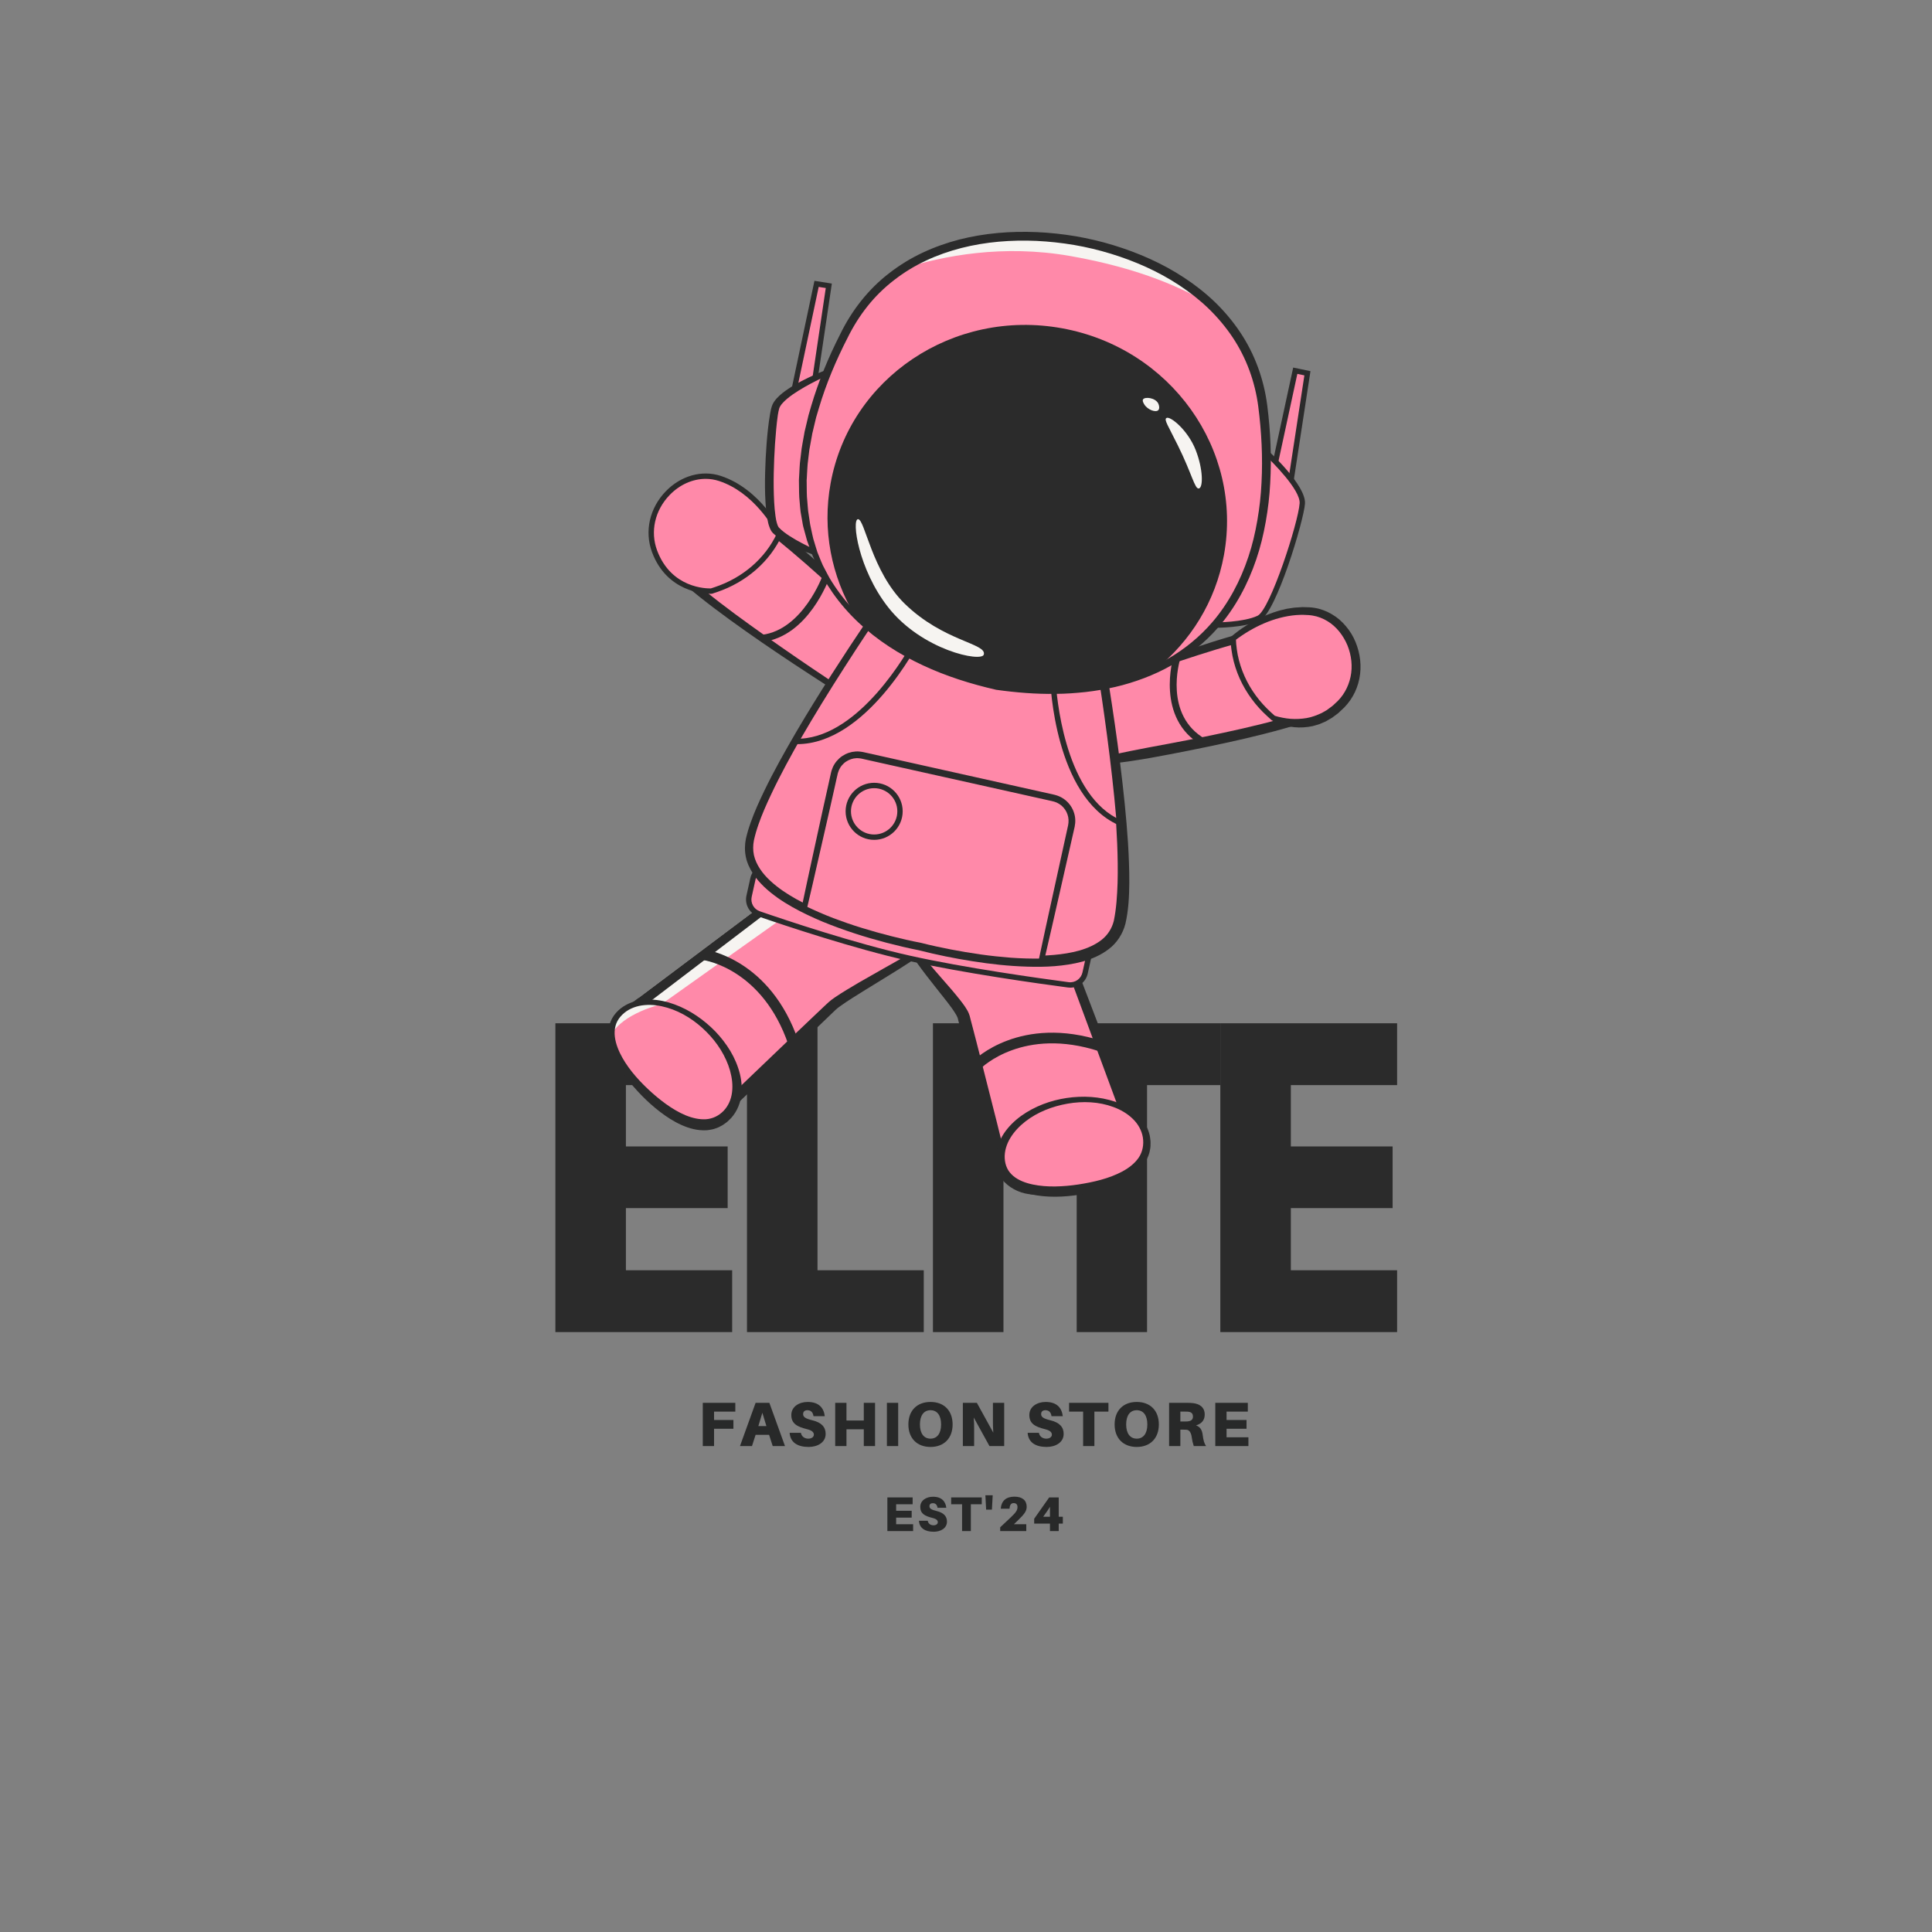 <svg xmlns="http://www.w3.org/2000/svg" xmlns:xlink="http://www.w3.org/1999/xlink" width="250" zoomAndPan="magnify" viewBox="0 0 187.5 187.5" height="250" preserveAspectRatio="xMidYMid meet" version="1.0"><rect x="0" y="0" width="187.5" height="187.5" fill="#808080" stroke="none"/><defs><g/><clipPath id="7d34632ba2"><path d="M 96 106 L 112 106 L 112 116.586 L 96 116.586 Z M 96 106 " clip-rule="nonzero"/></clipPath><clipPath id="48a12876b7"><path d="M 77 22.34 L 123 22.34 L 123 68 L 77 68 Z M 77 22.34 " clip-rule="nonzero"/></clipPath><clipPath id="0b5470ac0a"><path d="M 87 22.34 L 118 22.34 L 118 30 L 87 30 Z M 87 22.34 " clip-rule="nonzero"/></clipPath><clipPath id="9574c8636b"><path d="M 77 22.34 L 124 22.34 L 124 68 L 77 68 Z M 77 22.34 " clip-rule="nonzero"/></clipPath></defs><g fill="#2b2b2b" fill-opacity="1"><g transform="translate(51.728, 129.278)"><g><path d="M 19.328 -29.969 L 19.328 -23.969 L 9.016 -23.969 L 9.016 -18.016 L 18.891 -18.016 L 18.891 -12.031 L 9.016 -12.031 L 9.016 -6 L 19.328 -6 L 19.328 0 L 2.172 0 L 2.172 -29.969 Z M 19.328 -29.969 "/></g></g></g><g fill="#2b2b2b" fill-opacity="1"><g transform="translate(70.322, 129.278)"><g><path d="M 9.016 -29.969 L 9.016 -6 L 19.328 -6 L 19.328 0 L 2.172 0 L 2.172 -29.969 Z M 9.016 -29.969 "/></g></g></g><g fill="#2b2b2b" fill-opacity="1"><g transform="translate(88.37, 129.278)"><g><path d="M 9.016 -29.969 L 9.016 0 L 2.172 0 L 2.172 -29.969 Z M 9.016 -29.969 "/></g></g></g><g fill="#2b2b2b" fill-opacity="1"><g transform="translate(97.086, 129.278)"><g><path d="M 0.297 -23.969 L 0.297 -29.969 L 21.359 -29.969 L 21.359 -23.969 L 14.234 -23.969 L 14.234 0 L 7.406 0 L 7.406 -23.969 Z M 0.297 -23.969 "/></g></g></g><g fill="#2b2b2b" fill-opacity="1"><g transform="translate(116.261, 129.278)"><g><path d="M 19.328 -29.969 L 19.328 -23.969 L 9.016 -23.969 L 9.016 -18.016 L 18.891 -18.016 L 18.891 -12.031 L 9.016 -12.031 L 9.016 -6 L 19.328 -6 L 19.328 0 L 2.172 0 L 2.172 -29.969 Z M 19.328 -29.969 "/></g></g></g><g fill="#282929" fill-opacity="1"><g transform="translate(67.717, 140.34)"><g><path d="M 1.582 -3.344 L 3.645 -3.344 L 3.645 -4.195 L 0.488 -4.195 L 0.488 0 L 1.582 0 L 1.582 -1.68 L 3.461 -1.68 L 3.461 -2.531 L 1.582 -2.531 Z M 1.582 -3.344 "/></g></g></g><g fill="#282929" fill-opacity="1"><g transform="translate(71.792, 140.34)"><g><path d="M 2.848 -1.09 L 3.199 0 L 4.391 0 L 2.875 -4.195 L 1.539 -4.195 L 0.023 0 L 1.188 0 L 1.539 -1.09 Z M 2.195 -3.23 L 2.586 -1.941 L 1.805 -1.941 Z M 2.195 -3.23 "/></g></g></g><g fill="#282929" fill-opacity="1"><g transform="translate(76.426, 140.34)"><g><path d="M 1.957 -4.281 C 1.125 -4.281 0.371 -3.824 0.371 -3.016 C 0.371 -2.176 0.93 -1.879 1.887 -1.641 C 2.402 -1.516 2.559 -1.324 2.559 -1.105 C 2.559 -0.875 2.328 -0.719 2.023 -0.719 C 1.695 -0.719 1.375 -0.887 1.301 -1.285 L 0.207 -1.285 C 0.273 -0.34 0.992 0.086 2.055 0.086 C 2.902 0.086 3.703 -0.34 3.703 -1.18 C 3.703 -1.824 3.328 -2.285 2.402 -2.504 C 1.711 -2.672 1.516 -2.836 1.516 -3.102 C 1.516 -3.355 1.684 -3.48 1.934 -3.48 C 2.293 -3.48 2.477 -3.246 2.523 -2.902 L 3.617 -2.902 C 3.527 -3.68 3.066 -4.281 1.957 -4.281 Z M 1.957 -4.281 "/></g></g></g><g fill="#282929" fill-opacity="1"><g transform="translate(80.568, 140.34)"><g><path d="M 4.355 -4.195 L 3.262 -4.195 L 3.262 -2.48 L 1.582 -2.48 L 1.582 -4.195 L 0.488 -4.195 L 0.488 0 L 1.582 0 L 1.582 -1.629 L 3.262 -1.629 L 3.262 0 L 4.355 0 Z M 4.355 -4.195 "/></g></g></g><g fill="#282929" fill-opacity="1"><g transform="translate(85.586, 140.34)"><g><path d="M 1.582 0 L 1.582 -4.195 L 0.488 -4.195 L 0.488 0 Z M 1.582 0 "/></g></g></g><g fill="#282929" fill-opacity="1"><g transform="translate(87.83, 140.34)"><g><path d="M 2.477 -4.281 C 1.168 -4.281 0.328 -3.449 0.328 -2.098 C 0.328 -0.754 1.168 0.086 2.477 0.086 C 3.781 0.086 4.621 -0.754 4.621 -2.098 C 4.621 -3.449 3.781 -4.281 2.477 -4.281 Z M 2.477 -0.719 C 1.844 -0.719 1.449 -1.211 1.449 -2.098 C 1.449 -2.992 1.844 -3.48 2.477 -3.48 C 3.109 -3.48 3.504 -2.992 3.504 -2.098 C 3.504 -1.211 3.109 -0.719 2.477 -0.719 Z M 2.477 -0.719 "/></g></g></g><g fill="#282929" fill-opacity="1"><g transform="translate(92.957, 140.34)"><g><path d="M 4.5 0 L 4.5 -4.195 L 3.406 -4.195 L 3.406 -2.402 C 3.406 -2.16 3.41 -1.727 3.441 -1.301 L 1.848 -4.195 L 0.488 -4.195 L 0.488 0 L 1.582 0 L 1.582 -1.734 C 1.582 -1.977 1.582 -2.348 1.543 -2.773 L 3.07 0 Z M 4.5 0 "/></g></g></g><g fill="#282929" fill-opacity="1"><g transform="translate(98.12, 140.34)"><g/></g></g><g fill="#282929" fill-opacity="1"><g transform="translate(99.525, 140.34)"><g><path d="M 1.957 -4.281 C 1.125 -4.281 0.371 -3.824 0.371 -3.016 C 0.371 -2.176 0.93 -1.879 1.887 -1.641 C 2.402 -1.516 2.559 -1.324 2.559 -1.105 C 2.559 -0.875 2.328 -0.719 2.023 -0.719 C 1.695 -0.719 1.375 -0.887 1.301 -1.285 L 0.207 -1.285 C 0.273 -0.34 0.992 0.086 2.055 0.086 C 2.902 0.086 3.703 -0.34 3.703 -1.18 C 3.703 -1.824 3.328 -2.285 2.402 -2.504 C 1.711 -2.672 1.516 -2.836 1.516 -3.102 C 1.516 -3.355 1.684 -3.48 1.934 -3.48 C 2.293 -3.48 2.477 -3.246 2.523 -2.902 L 3.617 -2.902 C 3.527 -3.68 3.066 -4.281 1.957 -4.281 Z M 1.957 -4.281 "/></g></g></g><g fill="#282929" fill-opacity="1"><g transform="translate(103.667, 140.34)"><g><path d="M 3.906 -3.344 L 3.906 -4.195 L 0.086 -4.195 L 0.086 -3.344 L 1.449 -3.344 L 1.449 0 L 2.543 0 L 2.543 -3.344 Z M 3.906 -3.344 "/></g></g></g><g fill="#282929" fill-opacity="1"><g transform="translate(107.845, 140.34)"><g><path d="M 2.477 -4.281 C 1.168 -4.281 0.328 -3.449 0.328 -2.098 C 0.328 -0.754 1.168 0.086 2.477 0.086 C 3.781 0.086 4.621 -0.754 4.621 -2.098 C 4.621 -3.449 3.781 -4.281 2.477 -4.281 Z M 2.477 -0.719 C 1.844 -0.719 1.449 -1.211 1.449 -2.098 C 1.449 -2.992 1.844 -3.48 2.477 -3.48 C 3.109 -3.48 3.504 -2.992 3.504 -2.098 C 3.504 -1.211 3.109 -0.719 2.477 -0.719 Z M 2.477 -0.719 "/></g></g></g><g fill="#282929" fill-opacity="1"><g transform="translate(112.972, 140.34)"><g><path d="M 3.758 -1.023 C 3.699 -1.527 3.539 -1.848 3.102 -2.008 C 3.66 -2.172 3.945 -2.523 3.945 -3.055 C 3.945 -3.797 3.418 -4.094 2.809 -4.168 C 2.586 -4.191 2.414 -4.195 2.152 -4.195 L 0.488 -4.195 L 0.488 0 L 1.582 0 L 1.582 -1.594 L 1.824 -1.594 C 1.945 -1.594 2.051 -1.594 2.172 -1.586 C 2.449 -1.57 2.633 -1.301 2.688 -0.84 C 2.727 -0.543 2.785 -0.297 2.883 0 L 4.074 0 C 3.91 -0.25 3.812 -0.547 3.758 -1.023 Z M 1.582 -2.383 L 1.582 -3.344 L 2.008 -3.344 C 2.121 -3.344 2.219 -3.344 2.301 -3.34 C 2.578 -3.316 2.805 -3.219 2.805 -2.863 C 2.805 -2.512 2.547 -2.414 2.27 -2.391 C 2.191 -2.383 2.094 -2.383 1.977 -2.383 Z M 1.582 -2.383 "/></g></g></g><g fill="#282929" fill-opacity="1"><g transform="translate(117.455, 140.34)"><g><path d="M 3.703 -0.852 L 1.582 -0.852 L 1.582 -1.68 L 3.52 -1.68 L 3.52 -2.531 L 1.582 -2.531 L 1.582 -3.344 L 3.645 -3.344 L 3.645 -4.195 L 0.488 -4.195 L 0.488 0 L 3.703 0 Z M 3.703 -0.852 "/></g></g></g><g fill="#282929" fill-opacity="1"><g transform="translate(85.74, 148.59)"><g><path d="M 2.879 -0.664 L 1.23 -0.664 L 1.23 -1.305 L 2.738 -1.305 L 2.738 -1.969 L 1.23 -1.969 L 1.23 -2.602 L 2.832 -2.602 L 2.832 -3.266 L 0.379 -3.266 L 0.379 0 L 2.879 0 Z M 2.879 -0.664 "/></g></g></g><g fill="#282929" fill-opacity="1"><g transform="translate(89.023, 148.59)"><g><path d="M 1.523 -3.332 C 0.875 -3.332 0.289 -2.977 0.289 -2.348 C 0.289 -1.695 0.723 -1.461 1.465 -1.277 C 1.867 -1.18 1.992 -1.031 1.992 -0.859 C 1.992 -0.68 1.812 -0.559 1.574 -0.559 C 1.32 -0.559 1.07 -0.691 1.012 -1 L 0.16 -1 C 0.211 -0.266 0.77 0.066 1.598 0.066 C 2.258 0.066 2.879 -0.266 2.879 -0.918 C 2.879 -1.418 2.586 -1.777 1.867 -1.949 C 1.328 -2.078 1.18 -2.203 1.18 -2.414 C 1.18 -2.609 1.309 -2.707 1.504 -2.707 C 1.785 -2.707 1.926 -2.527 1.965 -2.258 L 2.816 -2.258 C 2.742 -2.863 2.383 -3.332 1.523 -3.332 Z M 1.523 -3.332 "/></g></g></g><g fill="#282929" fill-opacity="1"><g transform="translate(92.244, 148.59)"><g><path d="M 3.035 -2.602 L 3.035 -3.266 L 0.066 -3.266 L 0.066 -2.602 L 1.125 -2.602 L 1.125 0 L 1.977 0 L 1.977 -2.602 Z M 3.035 -2.602 "/></g></g></g><g fill="#282929" fill-opacity="1"><g transform="translate(95.494, 148.59)"><g><path d="M 0.77 -2.078 L 0.848 -3.477 L 0.137 -3.477 L 0.211 -2.078 Z M 0.77 -2.078 "/></g></g></g><g fill="#282929" fill-opacity="1"><g transform="translate(96.795, 148.59)"><g><path d="M 1.605 -0.664 L 2.039 -1.082 C 2.668 -1.688 2.844 -1.98 2.844 -2.363 C 2.844 -2.977 2.418 -3.34 1.656 -3.34 C 0.855 -3.34 0.402 -2.938 0.332 -2.219 L 0.328 -2.172 L 1.18 -2.172 L 1.184 -2.219 C 1.215 -2.559 1.34 -2.715 1.586 -2.715 C 1.816 -2.715 1.953 -2.578 1.953 -2.332 C 1.953 -2.02 1.789 -1.793 1.301 -1.332 L 0.273 -0.367 L 0.273 0 L 2.805 0 L 2.805 -0.664 Z M 1.605 -0.664 "/></g></g></g><g fill="#282929" fill-opacity="1"><g transform="translate(100.187, 148.59)"><g><path d="M 2.961 -0.727 L 2.961 -1.391 L 2.562 -1.391 L 2.562 -3.266 L 1.637 -3.266 L 0.18 -1.195 L 0.18 -0.727 L 1.711 -0.727 L 1.711 0 L 2.562 0 L 2.562 -0.727 Z M 1.711 -1.391 L 1.055 -1.391 L 1.539 -2.078 C 1.59 -2.148 1.645 -2.246 1.711 -2.363 Z M 1.711 -1.391 "/></g></g></g><path fill="#ff89a9" d="M 130.418 66.359 C 130.168 67.07 129.723 67.758 129.102 68.352 C 127.105 70.277 113.273 72.777 108.074 73.66 C 106.852 73.867 106.105 73.988 106.105 73.988 L 102.188 68.426 C 102.188 68.426 122.641 59.875 126.953 61.023 C 130.184 61.883 131.168 64.234 130.418 66.359 Z M 130.418 66.359 " fill-opacity="1" fill-rule="nonzero"/><path fill="#ff89a9" d="M 130.418 66.359 C 130.168 67.07 129.723 67.758 129.102 68.352 C 127.105 70.277 113.273 72.777 108.074 73.66 C 107.988 72.242 107.859 70.602 107.859 70.602 C 107.859 70.602 124.582 68.535 128.309 66.707 C 128.93 66.402 129.66 66.301 130.418 66.359 Z M 130.418 66.359 " fill-opacity="1" fill-rule="nonzero"/><path fill="#2b2b2b" d="M 102.438 68.496 C 103.766 70.285 105.055 72.035 106.32 73.836 L 106.066 73.73 C 108.465 73.086 110.898 72.645 113.332 72.195 C 115.762 71.738 118.188 71.254 120.59 70.703 C 121.793 70.426 122.992 70.133 124.176 69.805 C 125.355 69.477 126.535 69.121 127.633 68.652 C 127.773 68.598 127.898 68.531 128.027 68.469 C 128.094 68.434 128.16 68.406 128.223 68.371 L 128.398 68.266 C 128.457 68.23 128.523 68.195 128.57 68.156 L 128.711 68.047 C 128.758 68.016 128.809 67.961 128.859 67.91 C 128.906 67.859 128.961 67.812 129.004 67.758 C 129.387 67.34 129.703 66.863 129.906 66.348 C 130.117 65.832 130.203 65.281 130.164 64.746 C 130.125 64.207 129.934 63.691 129.633 63.242 C 129.328 62.797 128.906 62.422 128.426 62.125 C 127.941 61.836 127.402 61.617 126.836 61.461 C 126.598 61.398 126.312 61.371 126.027 61.367 C 125.738 61.363 125.441 61.375 125.145 61.402 C 124.551 61.453 123.949 61.555 123.352 61.664 C 122.152 61.895 120.961 62.199 119.773 62.527 C 118.586 62.855 117.406 63.219 116.23 63.594 C 113.879 64.352 111.543 65.16 109.219 66.012 C 108.059 66.438 106.898 66.875 105.742 67.316 L 104.012 67.984 L 103.148 68.324 L 102.715 68.492 L 102.5 68.582 L 102.395 68.625 L 102.34 68.645 L 102.312 68.656 C 102.316 68.652 102.285 68.668 102.316 68.652 C 102.375 68.625 102.426 68.555 102.438 68.496 Z M 101.938 68.352 C 101.953 68.293 102.016 68.219 102.082 68.188 L 102.113 68.172 L 102.141 68.164 L 102.195 68.141 L 102.301 68.094 L 102.516 68.004 L 102.945 67.82 L 103.801 67.461 L 105.523 66.754 C 106.672 66.289 107.828 65.832 108.984 65.387 C 111.301 64.496 113.629 63.633 115.984 62.844 C 117.164 62.453 118.352 62.074 119.547 61.73 C 120.746 61.383 121.953 61.062 123.184 60.816 C 123.801 60.691 124.422 60.582 125.062 60.52 C 125.383 60.488 125.707 60.469 126.039 60.469 C 126.371 60.473 126.711 60.492 127.07 60.586 C 127.703 60.75 128.324 60.992 128.906 61.332 C 129.48 61.676 130.016 62.133 130.414 62.707 C 130.809 63.281 131.066 63.965 131.117 64.668 C 131.172 65.367 131.059 66.066 130.801 66.703 C 130.551 67.34 130.172 67.914 129.723 68.414 C 129.668 68.477 129.605 68.535 129.547 68.594 C 129.492 68.652 129.434 68.715 129.355 68.773 L 129.133 68.953 C 129.059 69.012 128.984 69.047 128.91 69.094 L 128.691 69.227 C 128.617 69.266 128.543 69.301 128.469 69.34 C 128.32 69.41 128.172 69.488 128.023 69.547 C 126.84 70.059 125.645 70.418 124.441 70.758 C 123.238 71.094 122.027 71.395 120.816 71.68 C 118.395 72.242 115.961 72.738 113.523 73.207 C 111.086 73.676 108.641 74.098 106.148 74.246 L 105.988 74.27 L 105.895 74.137 C 104.543 72.23 103.219 70.27 101.938 68.352 Z M 101.938 68.352 " fill-opacity="1" fill-rule="nonzero"/><path fill="#ff89a9" d="M 130.172 68.32 C 127.164 71.469 123.582 69.691 123.582 69.691 L 123.238 69.387 C 122.941 69.121 122.664 68.848 122.402 68.559 C 120.703 66.691 119.734 64.363 119.688 61.957 C 119.688 61.957 123.129 58.969 127.133 59.32 C 127.711 59.371 128.254 59.531 128.742 59.777 C 131.617 61.223 132.742 65.633 130.172 68.32 Z M 130.172 68.32 " fill-opacity="1" fill-rule="nonzero"/><path fill="#ff89a9" d="M 130.172 68.32 C 127.164 71.469 123.582 69.691 123.582 69.691 L 123.238 69.387 C 122.941 69.121 122.664 68.848 122.402 68.559 L 122.523 68.301 C 122.523 68.301 125.133 68.867 127.809 67.348 C 130.012 66.094 129.723 62.168 128.742 59.777 C 131.617 61.223 132.742 65.633 130.172 68.32 Z M 130.172 68.32 " fill-opacity="1" fill-rule="nonzero"/><path fill="#2b2b2b" d="M 119.855 62.156 C 120.035 61.754 119.906 62.043 119.945 61.957 L 119.945 61.969 L 119.949 61.988 L 119.949 62.02 L 119.953 62.09 L 119.957 62.223 C 119.965 62.316 119.965 62.406 119.973 62.496 C 119.996 62.676 120.008 62.855 120.035 63.035 C 120.086 63.395 120.152 63.75 120.246 64.098 C 120.43 64.801 120.691 65.48 121.023 66.125 C 121.355 66.77 121.758 67.379 122.215 67.941 C 122.445 68.223 122.691 68.492 122.949 68.75 C 123.203 69.004 123.473 69.25 123.754 69.5 L 123.699 69.461 C 123.934 69.535 124.203 69.605 124.461 69.652 C 124.723 69.707 124.988 69.738 125.25 69.762 C 125.773 69.801 126.297 69.773 126.805 69.688 C 127.316 69.602 127.801 69.414 128.266 69.199 L 128.605 69.008 L 128.773 68.91 L 128.93 68.793 L 129.242 68.562 C 129.297 68.527 129.348 68.484 129.395 68.438 L 129.535 68.305 C 130.336 67.621 130.859 66.699 131.07 65.688 C 131.285 64.676 131.16 63.598 130.77 62.633 C 130.371 61.68 129.711 60.812 128.828 60.281 C 128.391 60.016 127.906 59.824 127.398 59.742 C 127.27 59.727 127.148 59.699 127.016 59.695 L 126.613 59.676 L 126.414 59.668 C 126.348 59.664 126.281 59.672 126.215 59.672 L 125.812 59.691 C 123.672 59.863 121.582 60.84 119.855 62.156 Z M 119.516 61.762 C 120.402 61.004 121.371 60.402 122.414 59.91 C 122.68 59.793 122.941 59.672 123.215 59.574 C 123.48 59.465 123.758 59.383 124.035 59.297 C 124.172 59.246 124.316 59.219 124.457 59.184 L 124.883 59.082 L 125.316 59.016 C 125.461 58.996 125.602 58.965 125.75 58.961 L 126.188 58.934 C 126.262 58.93 126.336 58.918 126.41 58.918 L 126.629 58.926 L 127.07 58.938 C 127.219 58.941 127.371 58.969 127.523 58.984 C 128.125 59.074 128.711 59.289 129.234 59.598 C 129.766 59.902 130.23 60.305 130.617 60.77 C 131.008 61.23 131.328 61.75 131.555 62.309 C 132.012 63.418 132.168 64.664 131.926 65.859 C 131.809 66.453 131.594 67.035 131.289 67.562 C 130.988 68.09 130.59 68.574 130.141 68.961 L 129.977 69.113 C 129.926 69.168 129.871 69.219 129.809 69.262 L 129.445 69.531 L 129.266 69.664 L 129.07 69.777 L 128.676 70.008 C 128.539 70.074 128.398 70.129 128.258 70.188 L 128.047 70.277 C 127.977 70.305 127.902 70.32 127.832 70.344 C 127.684 70.387 127.539 70.434 127.395 70.469 L 126.945 70.547 C 126.344 70.629 125.734 70.617 125.148 70.512 C 124.855 70.461 124.566 70.387 124.289 70.289 C 124.004 70.195 123.742 70.082 123.465 69.922 L 123.43 69.902 L 123.406 69.887 C 123.133 69.641 122.848 69.383 122.578 69.117 C 122.309 68.848 122.055 68.566 121.812 68.27 C 121.332 67.68 120.91 67.039 120.559 66.363 C 120.211 65.684 119.934 64.969 119.742 64.227 C 119.645 63.859 119.574 63.484 119.52 63.105 C 119.488 62.918 119.477 62.727 119.453 62.535 C 119.445 62.441 119.445 62.344 119.438 62.25 L 119.434 62.105 L 119.43 62.035 L 119.426 62 L 119.426 61.965 C 119.465 61.875 119.336 62.168 119.516 61.762 Z M 119.516 61.762 " fill-opacity="1" fill-rule="nonzero"/><path fill="#ff89a9" d="M 89.195 64.648 L 85.113 67.16 L 83.398 68.211 C 83.398 68.211 73.141 61.734 67.707 57.27 C 66.027 55.891 64.809 54.703 64.496 53.957 C 63.164 50.797 64.949 47.422 69.363 48.066 C 73.777 48.715 89.195 64.648 89.195 64.648 Z M 89.195 64.648 " fill-opacity="1" fill-rule="nonzero"/><path fill="#ff89a9" d="M 85.113 67.16 L 83.398 68.211 C 83.398 68.211 73.141 61.734 67.707 57.27 L 70.742 56.711 C 70.742 56.711 80.367 64.055 85.113 67.16 Z M 85.113 67.16 " fill-opacity="1" fill-rule="nonzero"/><path fill="#2b2b2b" d="M 89.453 64.68 C 87.52 65.938 85.527 67.215 83.535 68.434 L 83.398 68.516 L 83.262 68.43 C 81.148 67.125 79.07 65.777 77 64.41 C 74.93 63.039 72.883 61.641 70.871 60.18 C 69.867 59.449 68.871 58.703 67.895 57.926 C 66.918 57.145 65.957 56.348 65.07 55.426 C 64.957 55.312 64.855 55.184 64.746 55.062 C 64.695 55 64.641 54.941 64.586 54.875 L 64.438 54.668 C 64.391 54.598 64.336 54.539 64.293 54.457 L 64.16 54.215 C 64.109 54.129 64.082 54.055 64.055 53.977 C 64.023 53.898 63.992 53.824 63.965 53.742 C 63.75 53.113 63.629 52.445 63.648 51.77 C 63.66 51.094 63.828 50.41 64.148 49.797 C 64.465 49.184 64.965 48.66 65.543 48.289 C 66.129 47.922 66.793 47.707 67.453 47.617 C 68.117 47.527 68.785 47.547 69.43 47.641 C 69.793 47.695 70.113 47.809 70.418 47.934 C 70.723 48.062 71.016 48.203 71.297 48.359 C 71.859 48.664 72.391 49.008 72.914 49.359 C 74.984 50.785 76.887 52.395 78.75 54.043 C 80.609 55.695 82.422 57.391 84.188 59.137 C 85.07 60.008 85.953 60.879 86.816 61.77 L 88.109 63.109 L 88.75 63.785 L 89.066 64.125 L 89.227 64.297 L 89.344 64.426 L 89.363 64.445 L 89.387 64.473 C 89.434 64.523 89.461 64.617 89.453 64.68 Z M 88.938 64.617 C 88.926 64.672 88.945 64.758 88.984 64.805 C 89.008 64.832 88.988 64.805 88.988 64.809 L 88.969 64.789 L 88.926 64.75 L 88.68 64.504 L 88.344 64.184 L 87.68 63.535 L 86.34 62.25 C 85.445 61.398 84.555 60.535 83.652 59.691 C 81.844 58.004 80.031 56.32 78.176 54.695 C 77.246 53.883 76.301 53.086 75.348 52.309 C 74.395 51.531 73.422 50.777 72.418 50.086 C 71.914 49.742 71.402 49.41 70.879 49.125 C 70.617 48.98 70.352 48.852 70.086 48.738 C 69.82 48.625 69.551 48.535 69.301 48.496 C 68.723 48.414 68.137 48.395 67.57 48.469 C 67.008 48.543 66.465 48.719 66 49.012 C 65.539 49.305 65.148 49.707 64.895 50.195 C 64.641 50.68 64.5 51.23 64.488 51.793 C 64.469 52.355 64.57 52.926 64.758 53.469 C 64.777 53.535 64.809 53.602 64.832 53.668 C 64.855 53.738 64.883 53.809 64.914 53.855 L 65.004 54.023 C 65.031 54.078 65.082 54.137 65.117 54.191 L 65.238 54.363 C 65.285 54.422 65.332 54.477 65.379 54.531 C 65.477 54.645 65.566 54.758 65.672 54.863 C 66.492 55.738 67.434 56.539 68.387 57.312 C 69.34 58.09 70.324 58.84 71.312 59.574 C 75.293 62.504 79.398 65.285 83.539 67.988 L 83.266 67.988 C 85.137 66.832 87.012 65.734 88.938 64.617 Z M 88.938 64.617 " fill-opacity="1" fill-rule="nonzero"/><path fill="#ff89a9" d="M 75.672 51.801 C 74.703 53.934 72.965 55.656 70.746 56.711 C 70.336 56.902 69.914 57.074 69.477 57.223 L 69.039 57.367 C 69.039 57.367 65.047 57.586 63.527 53.504 C 62.75 51.414 63.434 49.277 64.801 47.863 C 66.102 46.516 68.016 45.824 69.875 46.434 C 73.688 47.691 75.672 51.801 75.672 51.801 Z M 75.672 51.801 " fill-opacity="1" fill-rule="nonzero"/><path fill="#ff89a9" d="M 71.352 56.27 L 70.746 56.711 C 70.336 56.902 69.914 57.074 69.477 57.219 L 69.039 57.363 C 69.039 57.363 65.047 57.586 63.527 53.504 C 62.75 51.41 63.434 49.277 64.801 47.859 C 64.484 49.656 63.84 56.199 71.352 56.27 Z M 71.352 56.27 " fill-opacity="1" fill-rule="nonzero"/><path fill="#2b2b2b" d="M 68.484 46.473 C 67.23 46.473 65.965 47.027 64.98 48.051 C 63.555 49.531 63.09 51.586 63.77 53.414 C 65.148 57.109 68.59 57.117 68.992 57.105 L 69.391 56.973 C 72.082 56.074 74.258 54.191 75.383 51.805 C 75.039 51.156 73.113 47.777 69.793 46.684 C 69.367 46.543 68.926 46.473 68.484 46.473 Z M 68.961 57.629 C 68.34 57.629 64.723 57.457 63.281 53.594 C 62.531 51.578 63.039 49.316 64.605 47.688 C 66.078 46.16 68.129 45.586 69.957 46.188 C 73.828 47.465 75.824 51.512 75.906 51.684 L 75.961 51.793 L 75.91 51.906 C 74.742 54.48 72.426 56.508 69.559 57.469 L 69.09 57.625 L 69.055 57.625 C 69.051 57.625 69.02 57.629 68.961 57.629 Z M 68.961 57.629 " fill-opacity="1" fill-rule="nonzero"/><path fill="#ff89a9" d="M 107.176 114.141 L 101.094 115.258 C 100.5 115.367 99.914 115.324 99.379 115.16 C 98.289 114.824 97.402 113.98 97.074 112.848 C 97.062 112.805 97.047 112.766 97.039 112.727 L 93.543 98.742 C 93.164 97.219 87.621 92.137 87.559 89.777 L 87.895 89.715 L 91.137 89.117 L 89.598 82.961 C 89.109 81 90.461 79.035 92.516 78.719 L 95.109 78.32 C 96.77 78.066 98.371 78.977 98.945 80.504 L 109.41 108.316 L 109.875 109.555 C 110.629 111.551 109.34 113.742 107.176 114.141 Z M 107.176 114.141 " fill-opacity="1" fill-rule="nonzero"/><path fill="#ff89a9" d="M 100.707 109.031 L 99.379 115.16 C 98.289 114.824 97.402 113.98 97.074 112.848 C 97.062 112.805 97.047 112.766 97.039 112.727 L 93.543 98.742 C 93.164 97.219 87.621 92.137 87.559 89.777 L 87.895 89.715 L 94.766 93.23 Z M 100.707 109.031 " fill-opacity="1" fill-rule="nonzero"/><path fill="#2b2b2b" d="M 110.379 109.363 C 110.559 109.848 110.648 110.367 110.629 110.887 C 110.609 111.406 110.488 111.918 110.273 112.391 C 109.844 113.332 109.031 114.082 108.074 114.469 C 107.953 114.512 107.832 114.559 107.707 114.598 L 107.336 114.691 C 107.102 114.738 106.891 114.773 106.668 114.816 L 105.355 115.066 L 102.727 115.566 L 101.414 115.816 C 101.301 115.836 101.199 115.859 101.062 115.875 C 100.934 115.895 100.805 115.918 100.676 115.918 C 100.543 115.926 100.414 115.934 100.285 115.926 C 100.152 115.918 100.023 115.918 99.895 115.895 C 98.855 115.77 97.867 115.238 97.203 114.414 C 97.117 114.312 97.043 114.203 96.965 114.094 C 96.895 113.984 96.832 113.867 96.766 113.754 C 96.707 113.633 96.652 113.516 96.598 113.395 L 96.469 113.027 C 96.426 112.871 96.402 112.777 96.375 112.668 L 96.129 111.695 L 95.477 109.102 L 94.195 103.906 L 92.945 98.789 C 92.895 98.652 92.789 98.469 92.684 98.301 C 92.574 98.125 92.453 97.949 92.328 97.777 C 92.074 97.426 91.805 97.082 91.527 96.734 C 90.98 96.039 90.418 95.34 89.871 94.629 C 89.328 93.914 88.785 93.191 88.309 92.41 C 88.07 92.02 87.844 91.621 87.652 91.191 C 87.461 90.766 87.305 90.305 87.297 89.785 L 87.297 89.781 L 87.277 89.562 L 87.512 89.52 L 91.09 88.863 L 90.887 89.184 L 89.312 83.059 C 89.164 82.508 89.152 81.914 89.277 81.352 C 89.402 80.789 89.656 80.258 90.012 79.809 C 90.367 79.355 90.828 78.988 91.348 78.738 C 91.605 78.613 91.879 78.512 92.16 78.449 C 92.449 78.379 92.699 78.344 92.961 78.301 L 94.523 78.055 C 94.785 78.012 95.027 77.965 95.328 77.938 C 95.473 77.922 95.617 77.922 95.762 77.922 C 95.906 77.93 96.051 77.93 96.195 77.953 C 97.348 78.09 98.422 78.785 99.023 79.797 C 99.09 79.926 99.168 80.051 99.223 80.188 L 99.305 80.387 L 99.379 80.57 L 100.223 82.785 L 101.352 85.738 Z M 109.371 109.742 L 100.59 86.027 L 99.492 83.062 L 98.941 81.582 L 98.668 80.84 L 98.602 80.656 L 98.531 80.492 C 98.492 80.379 98.43 80.281 98.375 80.176 C 97.906 79.367 97.043 78.789 96.102 78.668 C 95.984 78.645 95.863 78.645 95.746 78.637 C 95.629 78.637 95.508 78.633 95.391 78.645 C 95.164 78.664 94.887 78.711 94.633 78.75 L 93.066 78.98 C 92.809 79.02 92.539 79.055 92.312 79.105 C 92.078 79.156 91.855 79.238 91.637 79.336 C 91.203 79.539 90.816 79.84 90.516 80.215 C 89.906 80.953 89.656 81.973 89.898 82.914 L 91.391 89.055 L 91.457 89.328 L 91.184 89.375 L 87.605 90.031 L 87.82 89.77 C 87.863 90.145 88.035 90.531 88.234 90.906 C 88.441 91.277 88.684 91.637 88.941 91.988 C 89.461 92.688 90.023 93.367 90.602 94.035 L 92.359 96.055 C 92.648 96.398 92.938 96.742 93.223 97.109 C 93.363 97.289 93.504 97.477 93.641 97.676 C 93.773 97.883 93.91 98.078 94.023 98.352 C 94.055 98.422 94.078 98.508 94.105 98.582 L 94.148 98.75 L 94.23 99.074 L 94.402 99.723 L 94.738 101.016 L 95.398 103.609 L 96.715 108.801 L 97.359 111.398 L 97.676 112.66 C 97.781 113.027 97.945 113.34 98.176 113.629 C 98.633 114.195 99.32 114.574 100.051 114.676 C 100.145 114.691 100.234 114.695 100.328 114.699 C 100.422 114.707 100.512 114.699 100.605 114.699 C 100.699 114.699 100.789 114.684 100.883 114.672 C 100.969 114.664 101.082 114.641 101.191 114.621 L 102.512 114.387 L 106.461 113.684 C 106.68 113.645 106.91 113.609 107.113 113.566 L 107.387 113.504 C 107.477 113.473 107.566 113.441 107.656 113.41 C 108.352 113.137 108.949 112.602 109.27 111.922 C 109.594 111.242 109.629 110.449 109.371 109.742 Z M 109.371 109.742 " fill-opacity="1" fill-rule="nonzero"/><path fill="#ff89a9" d="M 92.5 86.422 L 90.609 91.434 C 90.059 91.871 89.055 92.504 87.891 93.211 C 85.156 94.859 81.531 96.891 80.734 97.652 L 70.758 107.172 L 70.305 107.602 C 70.102 107.797 69.883 107.961 69.648 108.094 C 68.363 108.824 66.688 108.648 65.527 107.578 L 60.984 103.383 C 59.367 101.891 59.449 99.352 61.152 98.062 L 61.789 97.582 L 85.91 79.348 C 87.215 78.367 89.055 78.449 90.324 79.551 L 92.301 81.277 C 93.871 82.641 93.961 85.023 92.5 86.422 Z M 92.5 86.422 " fill-opacity="1" fill-rule="nonzero"/><path fill="#f6f4f1" d="M 76.016 89.059 L 64.473 97.262 L 63.254 97.07 L 62.602 96.965 L 61.949 96.863 L 74.969 87.094 L 75.367 87.844 Z M 76.016 89.059 " fill-opacity="1" fill-rule="nonzero"/><path fill="#ff89a9" d="M 88.32 92.203 C 88.312 92.258 88.152 92.625 87.891 93.211 C 85.156 94.859 81.531 96.891 80.734 97.652 L 70.758 107.172 L 70.305 107.602 C 70.102 107.797 69.883 107.961 69.648 108.094 L 70.086 100.859 L 82.324 91.453 C 82.328 91.453 88.383 91.828 88.32 92.203 Z M 88.32 92.203 " fill-opacity="1" fill-rule="nonzero"/><path fill="#2b2b2b" d="M 92.277 86.281 L 92.258 86.328 L 90.402 91.281 C 90.316 91.332 90.234 91.379 90.152 91.43 L 90.035 91.512 L 89.891 91.598 C 89.699 91.719 89.512 91.84 89.316 91.957 C 88.93 92.191 88.535 92.418 88.141 92.645 C 88.141 92.645 88.141 92.645 88.137 92.645 L 85.75 93.992 C 84.953 94.438 84.16 94.895 83.363 95.352 C 82.965 95.582 82.57 95.816 82.176 96.059 C 81.781 96.301 81.391 96.543 80.996 96.816 L 80.703 97.027 L 80.398 97.277 L 79.898 97.746 L 78.902 98.691 L 76.914 100.582 L 72.945 104.379 L 70.965 106.277 L 69.973 107.223 C 69.879 107.312 69.785 107.395 69.688 107.465 C 69.473 107.625 69.242 107.754 68.988 107.844 C 68.258 108.121 67.414 108.086 66.699 107.758 C 66.605 107.723 66.52 107.676 66.438 107.625 C 66.348 107.582 66.266 107.523 66.188 107.465 C 66.102 107.414 66.027 107.348 65.953 107.285 C 65.879 107.227 65.793 107.148 65.711 107.07 L 64.699 106.141 L 62.68 104.281 L 61.672 103.352 C 61.312 103.027 61.039 102.77 60.82 102.438 C 60.371 101.781 60.215 100.945 60.367 100.176 C 60.445 99.793 60.598 99.422 60.816 99.102 C 60.879 99.023 60.926 98.941 60.996 98.871 C 61.062 98.801 61.129 98.727 61.195 98.656 L 61.422 98.465 C 61.5 98.398 61.602 98.328 61.688 98.258 L 63.254 97.07 L 75.367 87.844 L 79.16 84.957 L 83.523 81.625 L 85.703 79.957 L 85.977 79.746 L 86.109 79.645 L 86.238 79.555 C 86.32 79.492 86.406 79.441 86.5 79.391 C 86.586 79.336 86.68 79.301 86.773 79.258 C 87.148 79.09 87.562 79.012 87.973 79.008 C 88.387 79.008 88.801 79.082 89.188 79.238 C 89.379 79.316 89.566 79.41 89.738 79.523 C 89.828 79.578 89.914 79.641 89.992 79.707 L 90.117 79.805 L 90.246 79.914 L 91.289 80.812 L 91.809 81.258 L 92.066 81.48 C 92.152 81.555 92.219 81.629 92.297 81.699 C 92.887 82.297 93.246 83.117 93.254 83.961 L 93.254 84.02 C 93.254 84.84 92.918 85.656 92.32 86.23 Z M 92.738 81.273 C 92.648 81.188 92.559 81.094 92.473 81.016 L 91.699 80.336 L 90.668 79.426 L 90.539 79.312 L 90.395 79.195 C 90.301 79.113 90.199 79.043 90.094 78.977 C 89.887 78.836 89.664 78.723 89.434 78.625 C 88.977 78.43 88.473 78.332 87.973 78.328 C 87.473 78.324 86.965 78.414 86.5 78.613 C 86.387 78.664 86.27 78.711 86.16 78.773 C 86.047 78.836 85.938 78.895 85.836 78.973 L 85.684 79.078 L 85.543 79.18 L 85.27 79.387 L 83.066 81.027 L 78.672 84.312 L 74.969 87.094 L 61.949 96.863 L 61.109 97.492 C 61.016 97.562 60.93 97.625 60.832 97.703 L 60.535 97.957 C 60.441 98.047 60.352 98.145 60.266 98.242 C 60.176 98.34 60.105 98.449 60.027 98.555 C 59.727 98.984 59.52 99.477 59.418 99.988 C 59.211 101.012 59.422 102.113 60.004 102.977 C 60.07 103.086 60.16 103.184 60.234 103.285 C 60.312 103.395 60.402 103.488 60.492 103.578 L 60.629 103.719 C 60.676 103.766 60.711 103.797 60.758 103.836 L 61.008 104.07 L 62.016 105.004 L 64.027 106.867 L 65.035 107.801 C 65.117 107.875 65.199 107.953 65.305 108.039 C 65.402 108.121 65.504 108.207 65.613 108.277 C 65.719 108.352 65.824 108.43 65.941 108.492 C 66.051 108.555 66.168 108.617 66.285 108.668 C 67.234 109.102 68.355 109.156 69.34 108.785 C 69.832 108.605 70.293 108.316 70.668 107.953 L 71.66 107.008 L 73.648 105.117 L 77.625 101.332 L 79.605 99.434 L 80.598 98.48 L 81.09 98.008 L 81.312 97.816 L 81.574 97.625 C 82.289 97.109 83.074 96.637 83.844 96.152 L 86.18 94.715 C 86.957 94.234 87.734 93.75 88.504 93.246 C 88.891 92.992 89.273 92.738 89.652 92.477 C 89.844 92.348 90.031 92.211 90.219 92.07 L 90.359 91.969 L 90.516 91.844 C 90.617 91.758 90.719 91.672 90.82 91.586 L 92.723 86.566 C 93.418 85.895 93.82 84.93 93.82 83.957 C 93.828 82.969 93.426 81.984 92.738 81.273 Z M 92.738 81.273 " fill-opacity="1" fill-rule="nonzero"/><path fill="#ff89a9" d="M 73.074 85.277 L 72.699 86.969 C 72.535 87.703 72.945 88.441 73.656 88.684 C 76.355 89.617 82.945 91.816 88.242 93 C 93.555 94.184 100.734 95.188 103.672 95.578 C 104.434 95.68 105.141 95.184 105.305 94.438 L 106.008 91.293 C 106.191 90.473 105.652 89.668 104.828 89.52 L 74.773 84.145 C 73.996 84.004 73.246 84.504 73.074 85.277 Z M 73.074 85.277 " fill-opacity="1" fill-rule="nonzero"/><path fill="#ff89a9" d="M 73.156 84.48 L 72.777 86.172 C 72.613 86.906 73.023 87.645 73.734 87.887 C 76.438 88.82 83.023 91.023 88.32 92.203 C 93.633 93.387 100.812 94.391 103.754 94.781 C 104.512 94.883 105.219 94.387 105.387 93.641 L 106.086 90.496 C 106.27 89.676 105.73 88.871 104.906 88.723 L 74.855 83.348 C 74.074 83.211 73.328 83.707 73.156 84.48 Z M 73.156 84.48 " fill-opacity="1" fill-rule="nonzero"/><path fill="#2b2b2b" d="M 74.512 84.383 C 73.953 84.383 73.457 84.77 73.328 85.332 L 72.953 87.027 C 72.816 87.629 73.156 88.238 73.738 88.438 C 76.352 89.34 82.992 91.562 88.301 92.746 C 93.621 93.934 100.848 94.941 103.707 95.32 C 104.336 95.402 104.914 94.996 105.051 94.379 L 105.754 91.234 C 105.824 90.91 105.766 90.574 105.578 90.297 C 105.395 90.02 105.109 89.832 104.781 89.773 L 74.727 84.402 C 74.656 84.387 74.582 84.383 74.512 84.383 Z M 103.875 95.852 C 103.797 95.852 103.719 95.844 103.641 95.836 C 100.773 95.457 93.527 94.445 88.184 93.254 C 82.855 92.062 76.188 89.832 73.57 88.93 C 72.734 88.641 72.25 87.773 72.445 86.91 L 72.82 85.219 C 73.023 84.309 73.902 83.723 74.82 83.887 L 104.875 89.262 C 105.344 89.344 105.746 89.609 106.012 90.008 C 106.277 90.406 106.367 90.883 106.262 91.348 L 105.562 94.492 C 105.379 95.301 104.676 95.852 103.875 95.852 Z M 103.875 95.852 " fill-opacity="1" fill-rule="nonzero"/><path fill="#ff89a9" d="M 108.656 89.508 C 107.992 92.293 104.719 93.199 101.051 93.289 C 95.617 93.414 89.32 91.754 89.32 91.754 C 89.32 91.754 82.91 90.582 78.051 88.156 C 76.121 87.195 74.43 86.035 73.488 84.672 C 72.828 83.715 72.527 82.66 72.77 81.504 C 73.875 76.18 82.27 63.453 86.152 57.77 C 87.348 56.027 88.113 54.945 88.113 54.945 L 96.957 57.512 L 106.055 58.945 C 106.055 58.945 110.309 82.598 108.656 89.508 Z M 108.656 89.508 " fill-opacity="1" fill-rule="nonzero"/><path fill="#ff89a9" d="M 90.527 62.59 C 90.527 62.59 89.117 63.762 87.887 65.766 C 86.66 67.773 81.52 72.375 79.547 73.25 C 77.574 74.129 73.234 82.367 73.602 84.121 C 73.652 84.371 73.605 84.547 73.488 84.668 C 72.828 83.715 72.527 82.66 72.77 81.504 C 73.875 76.18 82.27 63.453 86.152 57.77 Z M 90.527 62.59 " fill-opacity="1" fill-rule="nonzero"/><path fill="#2b2b2b" d="M 108.094 89.375 C 108.34 88.199 108.418 86.934 108.461 85.676 C 108.496 84.414 108.473 83.141 108.422 81.867 C 108.316 79.32 108.105 76.77 107.848 74.223 C 107.586 71.676 107.277 69.133 106.934 66.598 C 106.59 64.059 106.215 61.52 105.801 58.992 L 106.016 59.203 L 96.918 57.77 L 96.902 57.77 L 96.887 57.762 L 88.039 55.195 L 88.324 55.098 C 85.863 58.633 83.484 62.23 81.191 65.879 C 80.047 67.707 78.93 69.547 77.855 71.41 C 76.789 73.277 75.746 75.164 74.836 77.102 C 74.379 78.066 73.945 79.047 73.598 80.047 C 73.508 80.293 73.438 80.547 73.359 80.797 C 73.281 81.047 73.23 81.301 73.168 81.551 C 73.074 82.035 73.07 82.516 73.168 82.988 C 73.383 83.934 73.996 84.777 74.75 85.477 C 75.504 86.176 76.383 86.762 77.305 87.273 C 78.227 87.785 79.199 88.223 80.184 88.629 C 81.168 89.027 82.18 89.379 83.195 89.703 C 84.215 90.027 85.246 90.316 86.285 90.578 C 87.32 90.84 88.371 91.078 89.41 91.273 L 89.426 91.277 L 89.445 91.281 C 90.273 91.488 91.129 91.672 91.98 91.84 C 92.832 92.004 93.688 92.152 94.543 92.277 C 96.258 92.535 97.984 92.707 99.703 92.746 C 100.562 92.762 101.422 92.754 102.27 92.676 C 103.113 92.602 103.953 92.473 104.75 92.25 C 105.543 92.023 106.297 91.691 106.902 91.219 C 107.508 90.746 107.91 90.102 108.094 89.375 Z M 109.223 89.641 C 108.98 90.613 108.391 91.523 107.605 92.109 C 106.824 92.711 105.934 93.078 105.047 93.324 C 104.156 93.562 103.254 93.691 102.355 93.766 C 101.461 93.836 100.566 93.84 99.676 93.812 C 97.895 93.758 96.133 93.566 94.391 93.289 C 93.516 93.152 92.648 92.996 91.785 92.82 C 90.918 92.641 90.062 92.449 89.195 92.227 L 89.23 92.234 C 88.152 92.02 87.102 91.77 86.047 91.496 C 84.996 91.219 83.949 90.918 82.914 90.578 C 81.879 90.238 80.855 89.867 79.844 89.453 C 78.836 89.027 77.84 88.566 76.883 88.023 C 75.922 87.48 74.996 86.855 74.176 86.082 C 73.77 85.688 73.379 85.266 73.07 84.773 C 72.762 84.285 72.5 83.746 72.383 83.16 C 72.262 82.574 72.273 81.961 72.391 81.387 C 72.465 81.117 72.52 80.84 72.605 80.574 C 72.691 80.312 72.77 80.043 72.867 79.789 C 73.234 78.75 73.688 77.758 74.16 76.777 C 75.102 74.82 76.168 72.934 77.258 71.062 C 78.352 69.199 79.492 67.359 80.652 65.539 C 82.984 61.898 85.402 58.32 87.898 54.793 L 88.008 54.641 L 88.184 54.695 L 97.031 57.262 L 97 57.254 L 106.098 58.688 L 106.281 58.719 L 106.312 58.898 C 106.785 61.426 107.219 63.957 107.621 66.492 C 108.023 69.031 108.391 71.574 108.715 74.125 C 109.031 76.676 109.305 79.234 109.473 81.812 C 109.551 83.102 109.605 84.395 109.598 85.695 C 109.586 86.996 109.527 88.309 109.223 89.641 Z M 109.223 89.641 " fill-opacity="1" fill-rule="nonzero"/><path fill="#ff89a9" d="M 102.18 65.863 C 102.18 65.863 102.547 77.074 108.625 79.82 C 108.164 74.215 107.258 67.98 106.621 64 C 104.996 64.598 102.18 65.863 102.18 65.863 Z M 102.18 65.863 " fill-opacity="1" fill-rule="nonzero"/><path fill="#2b2b2b" d="M 102.449 66.031 C 102.527 67.414 103.242 76.641 108.328 79.383 C 107.875 74.102 107.051 68.375 106.414 64.355 C 105.031 64.887 103.027 65.773 102.449 66.031 Z M 108.914 80.16 L 108.516 80.055 C 102.363 77.277 101.934 66.34 101.918 65.875 L 101.914 65.699 L 102.074 65.629 C 102.102 65.613 104.914 64.352 106.531 63.754 L 106.828 63.645 L 106.879 63.957 C 107.539 68.113 108.426 74.234 108.883 79.797 Z M 108.914 80.16 " fill-opacity="1" fill-rule="nonzero"/><path fill="#ff89a9" d="M 89.02 62.062 C 89.02 62.062 83.926 72.055 77.258 71.957 C 80.055 67.078 83.527 61.82 85.793 58.488 C 87.012 59.723 89.02 62.062 89.02 62.062 Z M 89.02 62.062 " fill-opacity="1" fill-rule="nonzero"/><path fill="#2b2b2b" d="M 85.828 58.898 C 83.543 62.266 80.367 67.102 77.711 71.688 C 83.48 71.363 88.047 63.316 88.707 62.098 C 88.293 61.617 86.855 59.965 85.828 58.898 Z M 77.359 72.219 C 77.324 72.219 77.289 72.219 77.254 72.215 L 77.207 72.211 L 76.852 72.141 L 77.031 71.828 C 79.809 66.988 83.211 61.824 85.578 58.344 L 85.758 58.082 L 85.977 58.305 C 87.188 59.531 89.199 61.871 89.219 61.895 L 89.332 62.027 L 89.254 62.184 C 89.043 62.594 84.055 72.219 77.359 72.219 Z M 77.359 72.219 " fill-opacity="1" fill-rule="nonzero"/><path fill="#ff89a9" d="M 103.977 80.164 L 101.051 93.289 C 95.621 93.414 89.32 91.754 89.32 91.754 C 89.32 91.754 84.055 90.789 79.453 88.809 C 78.977 88.602 78.508 88.383 78.051 88.156 L 80.977 75.031 C 81.25 73.805 82.469 73.031 83.691 73.309 L 86.328 73.895 L 102.25 77.445 C 103.48 77.719 104.25 78.938 103.977 80.164 Z M 103.977 80.164 " fill-opacity="1" fill-rule="nonzero"/><path fill="#ff89a9" d="M 87.344 74.457 C 87.344 74.457 83.043 73.629 82.324 75.301 C 81.723 76.703 80 85.863 79.453 88.809 C 78.977 88.602 78.508 88.383 78.051 88.156 L 80.977 75.031 C 81.25 73.805 82.469 73.031 83.691 73.309 L 86.328 73.895 Z M 87.344 74.457 " fill-opacity="1" fill-rule="nonzero"/><path fill="#2b2b2b" d="M 103.66 80.094 C 103.73 79.746 103.719 79.383 103.602 79.047 C 103.492 78.711 103.281 78.41 103.016 78.18 C 102.879 78.066 102.727 77.973 102.57 77.898 C 102.488 77.867 102.406 77.828 102.32 77.805 L 102.191 77.77 L 102.043 77.734 L 100.836 77.465 L 96.004 76.387 L 86.34 74.234 L 83.926 73.695 L 83.621 73.625 C 83.535 73.613 83.449 73.59 83.359 73.59 C 83.184 73.566 83.008 73.586 82.832 73.613 C 82.66 73.648 82.492 73.707 82.332 73.785 C 82.176 73.867 82.023 73.961 81.895 74.082 C 81.766 74.203 81.645 74.336 81.555 74.484 C 81.457 74.633 81.387 74.797 81.336 74.965 L 81.297 75.094 L 81.266 75.242 L 81.195 75.543 L 81.062 76.148 L 80.52 78.562 L 78.867 85.805 L 78.305 88.215 L 78.164 87.926 C 79.047 88.352 79.945 88.746 80.859 89.098 C 81.781 89.445 82.707 89.77 83.648 90.055 C 84.59 90.344 85.535 90.613 86.488 90.852 C 87.441 91.094 88.406 91.316 89.367 91.5 L 89.375 91.5 L 89.387 91.504 C 90.332 91.746 91.297 91.953 92.262 92.141 C 93.23 92.328 94.199 92.488 95.176 92.629 C 96.148 92.766 97.125 92.867 98.105 92.945 C 99.082 93.016 100.062 93.043 101.043 93.027 L 100.793 93.23 L 101.5 89.945 L 102.219 86.66 Z M 104.297 80.234 L 102.809 86.789 L 102.062 90.07 L 101.305 93.344 L 101.258 93.547 L 101.055 93.547 C 100.059 93.559 99.059 93.535 98.066 93.461 C 97.074 93.383 96.086 93.281 95.102 93.141 C 94.121 93 93.141 92.836 92.164 92.648 C 91.188 92.461 90.223 92.25 89.254 92.004 L 89.273 92.012 C 88.289 91.82 87.328 91.598 86.363 91.355 C 85.402 91.113 84.445 90.844 83.496 90.551 C 82.543 90.262 81.605 89.934 80.676 89.582 C 79.746 89.227 78.832 88.824 77.934 88.391 L 77.75 88.305 L 77.793 88.102 L 78.309 85.676 L 78.832 83.258 L 79.887 78.422 L 80.426 76.004 L 80.559 75.398 L 80.625 75.098 L 80.66 74.945 L 80.707 74.773 C 80.777 74.551 80.871 74.332 81 74.133 C 81.125 73.934 81.285 73.754 81.457 73.594 C 81.629 73.434 81.832 73.309 82.039 73.199 C 82.25 73.094 82.477 73.02 82.707 72.973 C 82.941 72.934 83.18 72.91 83.414 72.938 C 83.531 72.941 83.645 72.973 83.762 72.988 L 84.066 73.055 L 86.48 73.594 L 100.977 76.828 L 102.188 77.098 L 102.34 77.133 L 102.508 77.18 C 102.621 77.211 102.73 77.258 102.84 77.305 C 103.055 77.402 103.254 77.531 103.438 77.684 C 103.793 77.988 104.074 78.391 104.219 78.84 C 104.379 79.285 104.391 79.773 104.297 80.234 Z M 104.297 80.234 " fill-opacity="1" fill-rule="nonzero"/><path fill="#2b2b2b" d="M 76.512 101.383 C 74.016 94.07 68.465 93.203 68.23 93.172 L 68.371 92.148 C 68.633 92.184 74.777 93.109 77.488 101.047 Z M 76.512 101.383 " fill-opacity="1" fill-rule="nonzero"/><path fill="#2b2b2b" d="M 95.148 103.723 L 94.414 102.996 C 94.598 102.809 99.027 98.449 107.004 101.043 L 106.684 102.027 C 99.34 99.637 95.316 103.555 95.148 103.723 Z M 95.148 103.723 " fill-opacity="1" fill-rule="nonzero"/><path fill="#ff89a9" d="M 70.598 108.148 C 68.793 110.105 65.906 109.09 62.996 106.402 C 62.621 106.059 62.266 105.703 61.934 105.34 C 60.418 103.691 59.383 101.906 59.34 100.398 C 59.316 99.652 59.535 98.977 60.055 98.414 C 61.043 97.344 62.637 97.035 64.352 97.418 C 65.773 97.73 67.277 98.52 68.598 99.738 C 68.984 100.094 69.332 100.469 69.648 100.859 C 71.699 103.395 72.164 106.453 70.598 108.148 Z M 70.598 108.148 " fill-opacity="1" fill-rule="nonzero"/><path fill="#f6f4f1" d="M 64.352 97.418 C 64.156 97.461 60.469 98.324 59.34 100.398 C 59.316 99.652 59.535 98.977 60.055 98.414 C 61.043 97.344 62.637 97.035 64.352 97.418 Z M 64.352 97.418 " fill-opacity="1" fill-rule="nonzero"/><path fill="#ff89a9" d="M 70.598 108.148 C 68.793 110.105 65.906 109.09 62.996 106.402 C 62.621 106.059 62.266 105.703 61.934 105.34 C 63.473 106.227 65.191 106.402 66.184 106.699 C 69.141 107.582 69.648 100.859 69.648 100.859 C 71.699 103.395 72.164 106.453 70.598 108.148 Z M 70.598 108.148 " fill-opacity="1" fill-rule="nonzero"/><path fill="#2b2b2b" d="M 70.227 107.805 C 70.68 107.332 70.961 106.699 71.043 106.008 C 71.133 105.32 71.043 104.594 70.848 103.895 C 70.445 102.492 69.613 101.191 68.555 100.137 C 67.496 99.074 66.199 98.223 64.762 97.797 C 64.051 97.586 63.301 97.48 62.57 97.543 C 61.844 97.605 61.133 97.848 60.586 98.301 C 60.312 98.527 60.078 98.797 59.918 99.098 C 59.754 99.398 59.676 99.742 59.652 100.086 C 59.617 100.785 59.836 101.5 60.148 102.164 C 60.465 102.832 60.883 103.457 61.348 104.043 C 61.82 104.629 62.336 105.18 62.887 105.695 C 63.438 106.215 64.016 106.699 64.621 107.137 C 65.227 107.57 65.863 107.957 66.527 108.234 C 67.188 108.508 67.879 108.664 68.527 108.621 C 69.172 108.57 69.758 108.289 70.227 107.805 Z M 70.969 108.492 L 70.734 108.723 C 70.652 108.801 70.578 108.883 70.484 108.945 C 70.301 109.078 70.121 109.215 69.914 109.309 C 69.812 109.359 69.715 109.422 69.605 109.457 L 69.281 109.566 C 69.172 109.605 69.062 109.617 68.949 109.637 C 68.84 109.656 68.727 109.684 68.613 109.688 C 67.715 109.75 66.867 109.508 66.121 109.172 C 65.367 108.832 64.688 108.387 64.055 107.902 C 63.422 107.414 62.828 106.887 62.277 106.32 C 61.176 105.191 60.176 103.93 59.52 102.449 C 59.203 101.711 58.973 100.895 59.043 100.043 C 59.082 99.621 59.199 99.199 59.41 98.824 C 59.621 98.445 59.91 98.129 60.238 97.867 C 60.898 97.352 61.719 97.078 62.527 97.02 C 63.34 96.957 64.145 97.074 64.91 97.293 C 66.445 97.746 67.828 98.602 68.992 99.68 C 69.578 100.219 70.098 100.828 70.555 101.492 C 71.008 102.152 71.383 102.875 71.641 103.652 C 71.902 104.422 72.039 105.258 71.965 106.109 C 71.898 106.953 71.566 107.824 70.969 108.492 Z M 70.969 108.492 " fill-opacity="1" fill-rule="nonzero"/><path fill="#ff89a9" d="M 110.891 112.469 C 110.051 113.887 107.996 114.859 105.297 115.355 C 101.398 116.07 97.625 115.531 97.141 112.914 C 96.805 111.098 98.035 109.238 100.121 108.031 C 100.125 108.031 100.125 108.031 100.125 108.031 C 101.047 107.5 102.133 107.094 103.328 106.875 C 107.223 106.156 110.773 107.699 111.254 110.32 C 111.402 111.121 111.266 111.84 110.891 112.469 Z M 110.891 112.469 " fill-opacity="1" fill-rule="nonzero"/><path fill="#ff89a9" d="M 110.891 112.469 C 110.051 113.887 107.996 114.859 105.297 115.355 C 101.398 116.07 97.625 115.531 97.141 112.914 C 96.805 111.098 98.035 109.238 100.121 108.031 C 100.086 108.141 98.547 112.664 103.836 113.324 C 106.945 113.715 109.387 113.074 110.891 112.469 Z M 110.891 112.469 " fill-opacity="1" fill-rule="nonzero"/><g clip-path="url(#7d34632ba2)"><path fill="#2b2b2b" d="M 110.914 110.383 C 110.801 109.699 110.441 109.062 109.918 108.566 C 109.398 108.062 108.746 107.688 108.051 107.434 C 106.648 106.914 105.086 106.852 103.609 107.109 C 102.133 107.367 100.688 107.926 99.516 108.836 C 98.934 109.289 98.422 109.828 98.051 110.441 C 97.68 111.051 97.473 111.738 97.508 112.414 C 97.527 112.754 97.602 113.082 97.742 113.371 C 97.875 113.66 98.086 113.91 98.336 114.125 C 98.84 114.551 99.52 114.805 100.223 114.953 C 100.934 115.102 101.676 115.156 102.418 115.145 C 103.16 115.133 103.91 115.066 104.652 114.953 C 106.137 114.723 107.625 114.383 108.918 113.695 C 109.555 113.352 110.133 112.906 110.516 112.34 C 110.895 111.77 111.023 111.074 110.914 110.383 Z M 111.594 110.258 L 111.637 110.574 C 111.648 110.68 111.668 110.781 111.66 110.891 C 111.66 111.105 111.664 111.324 111.617 111.535 C 111.559 111.969 111.379 112.375 111.168 112.75 C 110.703 113.48 110.043 114.027 109.344 114.445 C 108.641 114.867 107.887 115.164 107.125 115.402 C 106.363 115.641 105.59 115.82 104.805 115.941 C 103.242 116.18 101.625 116.254 100.016 115.898 C 99.613 115.805 99.215 115.68 98.828 115.508 C 98.445 115.332 98.066 115.113 97.734 114.816 C 97.406 114.52 97.121 114.152 96.941 113.734 C 96.762 113.32 96.68 112.875 96.668 112.445 C 96.656 111.57 96.953 110.727 97.406 110.035 C 97.863 109.34 98.457 108.766 99.109 108.293 C 100.426 107.355 101.957 106.793 103.52 106.559 C 105.086 106.328 106.711 106.41 108.23 106.922 C 108.988 107.188 109.719 107.566 110.332 108.117 C 110.949 108.66 111.426 109.418 111.594 110.258 Z M 111.594 110.258 " fill-opacity="1" fill-rule="nonzero"/></g><path fill="#2b2b2b" d="M 116.652 72.332 C 112.094 69.738 113.859 63.816 113.879 63.758 L 114.535 63.957 C 114.469 64.18 112.918 69.414 116.992 71.734 Z M 116.652 72.332 " fill-opacity="1" fill-rule="nonzero"/><path fill="#2b2b2b" d="M 74.035 62.293 L 73.949 61.609 C 77.926 61.117 79.844 55.852 79.859 55.797 L 80.508 56.027 C 80.426 56.262 78.438 61.746 74.035 62.293 Z M 74.035 62.293 " fill-opacity="1" fill-rule="nonzero"/><path fill="#ff89a9" d="M 87.344 78.738 C 87.344 80.125 86.223 81.25 84.836 81.25 C 84.586 81.25 84.344 81.211 84.113 81.145 C 83.078 80.832 82.328 79.875 82.328 78.738 C 82.328 77.477 83.258 76.438 84.469 76.258 C 84.586 76.238 84.711 76.23 84.836 76.23 C 86.223 76.23 87.344 77.355 87.344 78.738 Z M 87.344 78.738 " fill-opacity="1" fill-rule="nonzero"/><path fill="#ff89a9" d="M 87.344 78.738 C 87.344 80.125 86.223 81.25 84.836 81.25 C 84.586 81.25 84.344 81.211 84.113 81.145 C 86.004 79.383 85 77.152 84.469 76.258 C 84.586 76.238 84.711 76.23 84.836 76.23 C 86.223 76.23 87.344 77.355 87.344 78.738 Z M 87.344 78.738 " fill-opacity="1" fill-rule="nonzero"/><path fill="#2b2b2b" d="M 84.836 76.492 C 83.598 76.492 82.586 77.5 82.586 78.738 C 82.586 79.98 83.598 80.988 84.836 80.988 C 86.078 80.988 87.086 79.98 87.086 78.738 C 87.086 77.5 86.074 76.492 84.836 76.492 Z M 84.836 81.508 C 83.309 81.508 82.066 80.266 82.066 78.738 C 82.066 77.211 83.309 75.969 84.836 75.969 C 86.363 75.969 87.605 77.211 87.605 78.738 C 87.605 80.266 86.363 81.508 84.836 81.508 Z M 84.836 81.508 " fill-opacity="1" fill-rule="nonzero"/><path fill="#ff89a9" d="M 77.082 37.77 L 79.246 27.547 L 80.438 27.734 L 79.078 36.871 Z M 77.082 37.77 " fill-opacity="1" fill-rule="nonzero"/><path fill="#2b2b2b" d="M 79.453 27.844 L 77.445 37.324 L 78.844 36.691 L 80.141 27.953 Z M 76.723 38.219 L 79.043 27.254 L 80.73 27.52 L 79.316 37.051 Z M 76.723 38.219 " fill-opacity="1" fill-rule="nonzero"/><path fill="#ff89a9" d="M 79.016 53.582 C 79.016 53.582 78.734 53.473 78.312 53.293 C 77.453 52.918 76.023 52.223 75.289 51.453 C 74.191 50.309 74.766 41.148 75.258 39.543 C 75.543 38.609 77.289 37.578 78.688 36.883 C 79.688 36.387 80.516 36.059 80.516 36.059 Z M 79.016 53.582 " fill-opacity="1" fill-rule="nonzero"/><path fill="#ff89a9" d="M 79.016 53.582 C 79.016 53.582 78.734 53.473 78.312 53.293 C 74.418 48.703 78.094 37.555 78.094 37.555 L 78.688 36.883 C 79.688 36.383 80.516 36.059 80.516 36.059 Z M 79.016 53.582 " fill-opacity="1" fill-rule="nonzero"/><path fill="#2b2b2b" d="M 80.609 36.297 C 79.758 36.676 78.906 37.09 78.094 37.555 C 77.688 37.785 77.297 38.035 76.918 38.293 C 76.547 38.559 76.188 38.844 75.91 39.164 C 75.777 39.32 75.668 39.492 75.621 39.641 C 75.566 39.824 75.527 40.059 75.488 40.281 C 75.422 40.738 75.371 41.207 75.328 41.672 C 75.238 42.609 75.176 43.551 75.137 44.492 C 75.098 45.434 75.074 46.375 75.086 47.316 C 75.102 48.254 75.133 49.195 75.262 50.094 C 75.277 50.207 75.293 50.32 75.316 50.426 L 75.352 50.586 L 75.391 50.742 C 75.402 50.793 75.418 50.84 75.438 50.887 C 75.453 50.93 75.465 50.988 75.488 51.02 C 75.504 51.055 75.523 51.105 75.539 51.125 C 75.551 51.137 75.559 51.148 75.566 51.16 L 75.574 51.18 L 75.602 51.207 C 75.891 51.512 76.262 51.781 76.645 52.031 C 77.414 52.523 78.258 52.953 79.105 53.336 L 78.922 53.824 C 78.457 53.672 78.016 53.496 77.57 53.305 C 77.125 53.113 76.688 52.898 76.262 52.652 C 75.836 52.406 75.422 52.129 75.039 51.758 L 75.004 51.727 L 74.961 51.672 L 74.875 51.566 C 74.824 51.492 74.801 51.43 74.762 51.359 C 74.723 51.289 74.707 51.227 74.68 51.16 C 74.652 51.098 74.629 51.031 74.613 50.969 L 74.559 50.781 L 74.52 50.594 C 74.488 50.469 74.469 50.348 74.445 50.223 C 74.363 49.734 74.324 49.25 74.293 48.766 C 74.262 48.285 74.246 47.805 74.242 47.324 C 74.234 46.363 74.262 45.406 74.309 44.453 C 74.359 43.496 74.43 42.543 74.535 41.59 C 74.59 41.113 74.652 40.637 74.738 40.156 C 74.785 39.91 74.824 39.68 74.914 39.41 C 75.016 39.105 75.188 38.883 75.363 38.68 C 75.719 38.289 76.121 37.992 76.527 37.719 C 76.934 37.445 77.359 37.207 77.785 36.984 C 78.645 36.539 79.516 36.152 80.422 35.812 Z M 80.609 36.297 " fill-opacity="1" fill-rule="nonzero"/><path fill="#ff89a9" d="M 125.305 46.555 L 126.883 36.223 L 125.703 35.98 L 123.754 45.008 Z M 125.305 46.555 " fill-opacity="1" fill-rule="nonzero"/><path fill="#2b2b2b" d="M 124.039 44.926 L 125.125 46.008 L 126.59 36.43 L 125.906 36.285 Z M 125.484 47.098 L 123.469 45.094 L 125.504 35.672 L 127.18 36.02 Z M 125.484 47.098 " fill-opacity="1" fill-rule="nonzero"/><path fill="#ff89a9" d="M 122.16 59.992 C 121.562 60.277 120.727 60.441 119.953 60.539 C 118.875 60.668 117.922 60.668 117.922 60.668 L 122.699 43.738 C 122.699 43.738 123.516 44.484 124.383 45.449 C 125.383 46.559 126.441 47.961 126.387 48.855 C 126.281 50.531 123.59 59.305 122.16 59.992 Z M 122.16 59.992 " fill-opacity="1" fill-rule="nonzero"/><path fill="#ff89a9" d="M 119.953 60.539 C 118.875 60.668 117.922 60.668 117.922 60.668 L 122.699 43.738 C 122.699 43.738 123.516 44.484 124.383 45.449 C 124.312 47.301 123.785 55.367 119.953 60.539 Z M 119.953 60.539 " fill-opacity="1" fill-rule="nonzero"/><path fill="#2b2b2b" d="M 117.922 60.926 L 117.926 60.406 C 117.953 60.406 120.688 60.406 122.047 59.758 C 123.266 59.172 126.008 50.711 126.129 48.84 C 126.207 47.57 123.551 44.867 122.523 43.934 L 122.871 43.547 C 123.27 43.906 126.758 47.125 126.648 48.875 C 126.543 50.492 123.863 59.461 122.273 60.227 C 120.809 60.93 118.039 60.93 117.922 60.926 Z M 117.922 60.926 " fill-opacity="1" fill-rule="nonzero"/><g clip-path="url(#48a12876b7)"><path fill="#ff89a9" d="M 117.93 60.648 C 117.734 60.875 117.535 61.094 117.324 61.309 C 116.863 61.785 116.371 62.234 115.848 62.66 C 114.738 63.559 113.504 64.328 112.145 64.965 C 108.078 66.859 102.906 67.523 96.734 66.645 C 90.648 65.289 86.043 62.844 82.906 59.637 C 81.859 58.562 80.973 57.406 80.25 56.176 C 80.203 56.094 80.156 56.012 80.113 55.93 C 76.473 49.469 77.461 41.047 82.133 32.137 C 83.508 29.52 85.387 27.531 87.59 26.082 C 92.387 22.934 98.707 22.352 104.609 23.398 C 109.488 24.312 114.242 26.367 117.652 29.684 C 120.25 32.207 122.07 35.465 122.566 39.504 C 122.754 41.02 122.863 42.496 122.895 43.926 C 123.062 50.797 121.453 56.594 117.93 60.648 Z M 117.93 60.648 " fill-opacity="1" fill-rule="nonzero"/></g><g clip-path="url(#0b5470ac0a)"><path fill="#f6f4f1" d="M 117.652 29.684 C 115.039 28.059 110.734 26.055 103.883 24.848 C 97.34 23.699 91.535 24.816 87.59 26.082 C 92.387 22.934 98.707 22.352 104.609 23.398 C 109.488 24.312 114.242 26.367 117.652 29.684 Z M 117.652 29.684 " fill-opacity="1" fill-rule="nonzero"/></g><path fill="#ff89a9" d="M 117.324 61.309 C 116.863 61.785 116.371 62.234 115.848 62.66 C 114.738 63.559 113.504 64.328 112.145 64.965 C 108.078 66.859 102.906 67.523 96.734 66.645 C 90.648 65.289 86.043 62.844 82.906 59.637 C 81.859 58.562 80.973 57.406 80.25 56.176 C 80.203 56.094 80.156 56.012 80.113 55.93 C 79.297 52.504 78.898 46.086 82.254 39.648 C 87.828 28.953 93.336 27.16 103.602 29.031 C 112.938 30.73 121.199 37.359 119.492 52.055 C 119.07 55.699 118.281 58.762 117.324 61.309 Z M 117.324 61.309 " fill-opacity="1" fill-rule="nonzero"/><g clip-path="url(#9574c8636b)"><path fill="#2b2b2b" d="M 117.641 60.398 C 119.23 58.555 120.383 56.363 121.152 54.047 C 121.543 52.891 121.82 51.695 122.027 50.488 C 122.234 49.285 122.375 48.062 122.43 46.836 C 122.559 44.383 122.43 41.914 122.117 39.473 C 121.809 37.07 120.965 34.742 119.621 32.73 C 118.949 31.727 118.164 30.793 117.293 29.949 C 116.422 29.105 115.461 28.355 114.445 27.684 C 112.41 26.336 110.148 25.344 107.809 24.625 C 106.637 24.266 105.441 23.98 104.234 23.773 C 103.031 23.57 101.809 23.438 100.586 23.379 C 98.141 23.273 95.676 23.465 93.312 24.066 C 92.133 24.367 90.977 24.77 89.879 25.285 C 88.777 25.797 87.738 26.434 86.781 27.176 C 85.82 27.914 84.949 28.766 84.195 29.715 C 83.438 30.664 82.797 31.691 82.254 32.793 C 81.129 34.984 80.168 37.266 79.469 39.621 L 79.207 40.504 L 78.992 41.398 L 78.887 41.848 L 78.832 42.07 L 78.793 42.297 L 78.629 43.203 C 78.602 43.352 78.57 43.504 78.547 43.656 L 78.492 44.109 L 78.383 45.023 C 78.352 45.324 78.348 45.633 78.324 45.938 L 78.301 46.395 L 78.285 46.625 L 78.289 46.852 C 78.301 47.461 78.281 48.074 78.352 48.68 C 78.379 48.984 78.395 49.289 78.43 49.594 C 78.477 49.895 78.523 50.195 78.566 50.496 C 78.59 50.648 78.605 50.801 78.637 50.949 L 78.73 51.395 C 78.797 51.691 78.855 51.992 78.93 52.289 L 79.195 53.164 C 79.242 53.309 79.281 53.457 79.332 53.602 L 79.504 54.027 C 79.621 54.309 79.73 54.594 79.859 54.871 L 80.285 55.684 C 80.359 55.82 80.43 55.957 80.504 56.09 C 80.582 56.219 80.664 56.352 80.742 56.48 C 80.906 56.738 81.078 56.992 81.254 57.242 C 81.961 58.242 82.773 59.168 83.668 60.004 C 85.457 61.684 87.562 63.012 89.793 64.043 C 92.027 65.078 94.395 65.812 96.801 66.352 L 96.777 66.348 C 98.664 66.605 100.562 66.742 102.457 66.703 C 103.406 66.688 104.352 66.609 105.293 66.504 C 106.23 66.391 107.16 66.223 108.078 66.004 C 108.996 65.789 109.898 65.5 110.777 65.16 C 111.652 64.82 112.508 64.422 113.32 63.953 C 114.945 63.016 116.422 61.816 117.641 60.398 Z M 118.219 60.898 C 116.93 62.379 115.379 63.617 113.676 64.578 C 112.828 65.062 111.938 65.469 111.027 65.816 C 110.117 66.16 109.184 66.449 108.238 66.668 C 107.289 66.883 106.332 67.051 105.367 67.16 C 104.402 67.262 103.438 67.336 102.469 67.34 C 100.531 67.371 98.602 67.211 96.691 66.945 L 96.68 66.945 L 96.668 66.941 C 94.23 66.383 91.824 65.629 89.551 64.562 C 87.277 63.5 85.129 62.133 83.293 60.398 C 82.379 59.535 81.543 58.578 80.82 57.547 C 80.641 57.285 80.465 57.023 80.297 56.758 C 80.215 56.621 80.133 56.488 80.055 56.352 C 79.977 56.215 79.906 56.074 79.832 55.934 L 79.387 55.098 C 79.254 54.812 79.129 54.523 79 54.234 L 78.805 53.801 C 78.746 53.656 78.699 53.504 78.645 53.355 L 78.324 52.461 C 78.234 52.16 78.156 51.852 78.074 51.547 L 77.949 51.086 C 77.91 50.934 77.891 50.777 77.863 50.621 C 77.805 50.309 77.754 49.996 77.699 49.684 C 77.656 49.371 77.641 49.055 77.609 48.738 C 77.535 48.109 77.551 47.477 77.539 46.844 L 77.535 46.605 L 77.547 46.371 L 77.574 45.898 C 77.594 45.582 77.598 45.266 77.629 44.953 L 77.742 44.012 L 77.797 43.543 C 77.82 43.387 77.848 43.234 77.875 43.078 L 78.043 42.145 L 78.082 41.914 L 78.137 41.684 L 78.246 41.227 L 78.465 40.305 L 78.727 39.402 C 79.438 36.988 80.406 34.664 81.543 32.43 C 82.645 30.16 84.254 28.082 86.277 26.527 C 87.281 25.746 88.371 25.07 89.523 24.531 C 90.672 23.988 91.875 23.566 93.102 23.246 C 95.562 22.621 98.105 22.418 100.625 22.527 C 101.883 22.582 103.137 22.719 104.383 22.926 C 105.629 23.141 106.855 23.43 108.059 23.797 C 110.469 24.535 112.809 25.555 114.926 26.953 C 115.984 27.648 116.988 28.434 117.906 29.316 C 118.82 30.203 119.648 31.18 120.355 32.242 C 121.781 34.363 122.668 36.836 122.988 39.363 C 123.305 41.852 123.414 44.371 123.273 46.883 C 123.211 48.137 123.062 49.391 122.84 50.633 C 122.621 51.875 122.324 53.105 121.914 54.305 C 121.105 56.695 119.891 58.98 118.219 60.898 Z M 118.219 60.898 " fill-opacity="1" fill-rule="nonzero"/></g><path fill="#2b2b2b" d="M 118.785 53.863 C 117.957 58.402 115.523 62.25 112.145 64.965 C 108.082 66.859 102.906 67.523 96.734 66.645 C 90.648 65.289 86.043 62.848 82.906 59.641 C 80.703 55.91 79.781 51.449 80.609 46.91 C 82.473 36.676 92.527 29.938 103.07 31.859 C 113.613 33.777 120.648 43.629 118.785 53.863 Z M 118.785 53.863 " fill-opacity="1" fill-rule="nonzero"/><path fill="#f6f4f1" d="M 83.262 50.387 C 82.652 50.43 83.281 55.223 86.195 58.934 C 89.484 63.121 95.266 64.289 95.477 63.527 C 95.781 62.426 91.582 62.273 87.801 58.59 C 84.586 55.457 83.934 50.336 83.262 50.387 Z M 83.262 50.387 " fill-opacity="1" fill-rule="nonzero"/><path fill="#f6f4f1" d="M 116.348 47.406 C 116.781 47.324 116.766 45.535 116.047 43.691 C 115.289 41.738 113.559 40.344 113.203 40.566 C 112.949 40.727 113.344 41.273 114.316 43.238 C 115.684 45.996 115.949 47.484 116.348 47.406 Z M 116.348 47.406 " fill-opacity="1" fill-rule="nonzero"/><path fill="#f6f4f1" d="M 112.41 39.16 C 112.117 38.582 111.105 38.492 110.934 38.758 C 110.84 38.902 110.992 39.145 111.055 39.25 C 111.379 39.777 112.156 40.047 112.406 39.812 C 112.559 39.668 112.504 39.352 112.41 39.16 Z M 112.41 39.16 " fill-opacity="1" fill-rule="nonzero"/></svg>